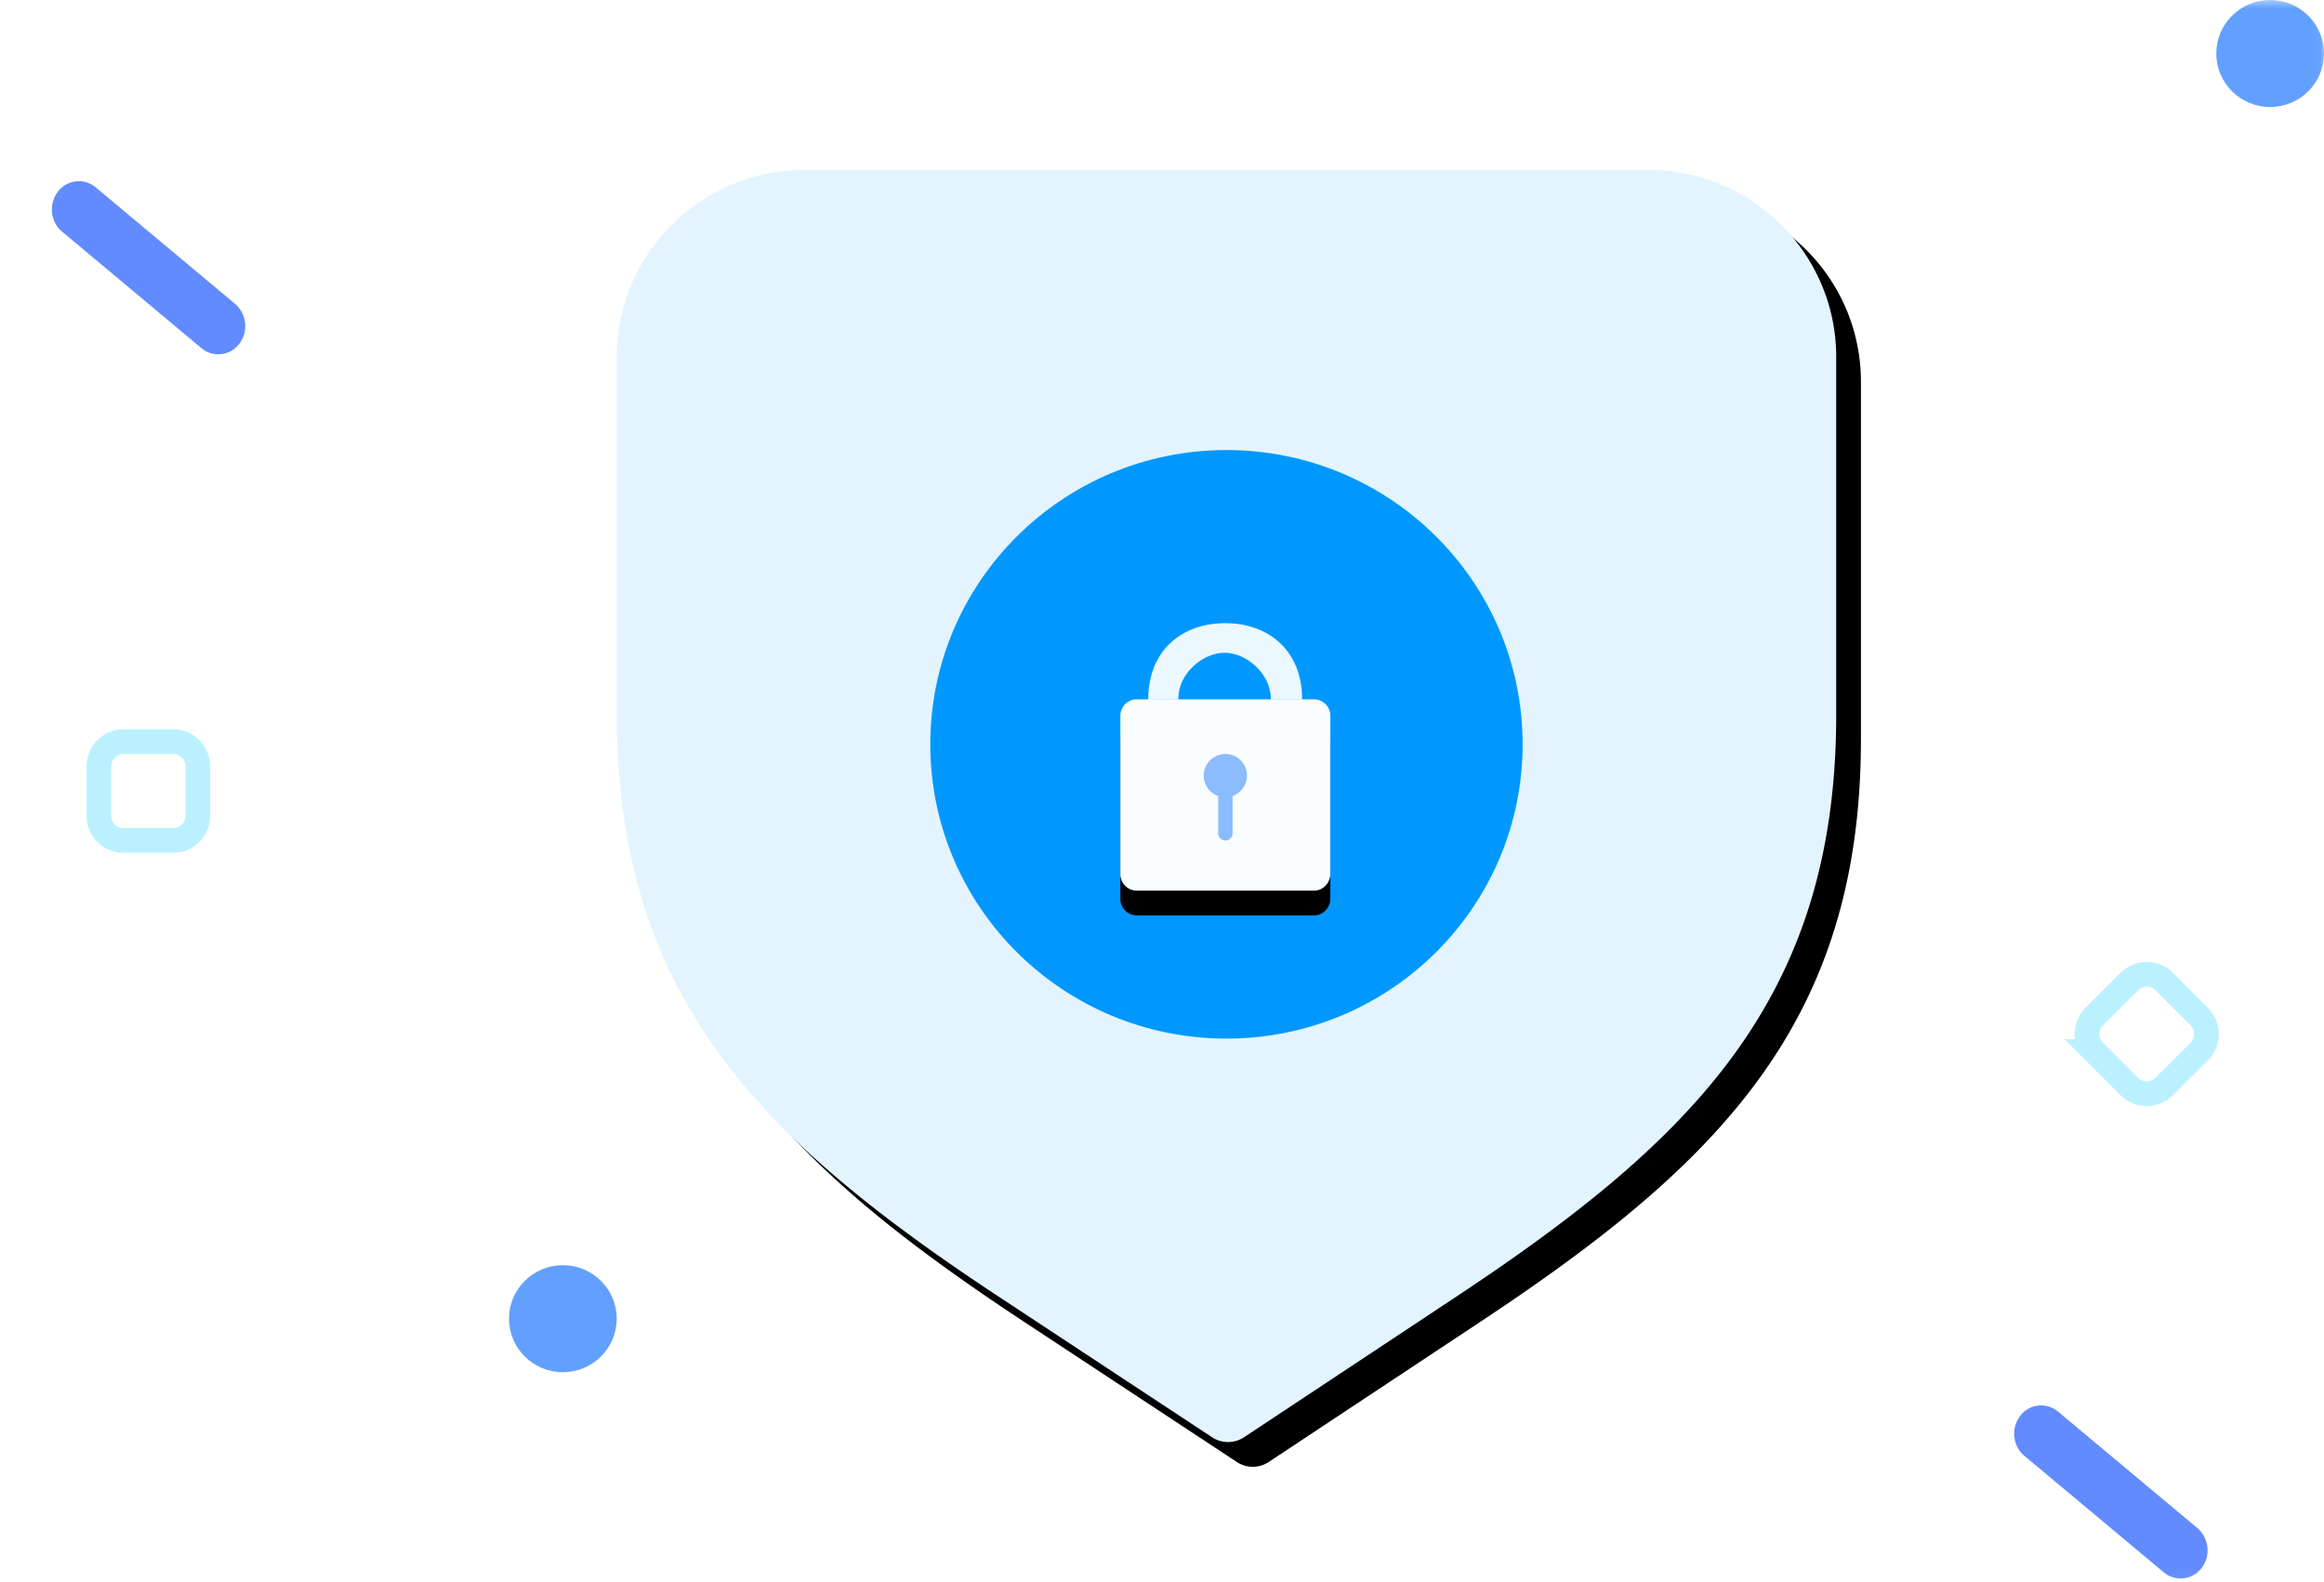 <svg xmlns="http://www.w3.org/2000/svg" xmlns:xlink="http://www.w3.org/1999/xlink" height="128" width="188"><defs><path id="a" d="M0 0H188V128H0z"/><mask id="d" maskUnits="userSpaceOnUse"><path d="M0 0H188V128H0z"/><use xlink:href="#a" fill="#fff"/></mask><path id="e" fill-rule="evenodd" d="M49.89 28.874v28.824c0 22.967 11.58 34.45 30.824 47.157l17.347 11.432a2.34 2.34 0 0 0 2.563 0l17.219-11.407c19.166-12.706 30.697-24.164 30.697-47.055v-28.95c0-8.352-6.816-15.125-15.22-15.125H65.11c-8.405 0-15.22 6.773-15.22 15.124z"/><filter id="f" filterUnits="userSpaceOnUse" x="-50%" y="-50%" width="200%" height="200%"><feOffset in="SourceAlpha" result="shadow-1-feOffset-shadow" dx="2" dy="2"/><feGaussianBlur in="shadow-1-feOffset-shadow" result="shadow-1-feGaussianBlur-shadow" stdDeviation="2"/><feColorMatrix in="shadow-1-feGaussianBlur-shadow" result="shadow-1-feColorMatrix-shadow" values="0 0 0 0 0.871 0 0 0 0 0.875 0 0 0 0 0.918 0 0 0 0.5 0"/></filter><path id="g" fill-rule="evenodd" d="M106.286 72.059H91.963a1.335 1.335 0 0 1-1.332-1.324V57.902c0-.713.589-1.324 1.332-1.324h14.323c.718 0 1.333.585 1.333 1.324v12.833c-.026.738-.615 1.324-1.333 1.324z"/><filter id="h" filterUnits="userSpaceOnUse" x="-50%" y="-50%" width="200%" height="200%"><feOffset in="SourceAlpha" result="shadow-1-feOffset-shadow" dy="2"/><feGaussianBlur in="shadow-1-feOffset-shadow" result="shadow-1-feGaussianBlur-shadow" stdDeviation="2"/><feColorMatrix in="shadow-1-feGaussianBlur-shadow" result="shadow-1-feColorMatrix-shadow" values="0 0 0 0 0.447 0 0 0 0 0.553 0 0 0 0 1 0 0 0 0.5 0"/></filter><path id="b" fill-rule="evenodd" d="M8 62a2 2 0 0 1 2-2h4a2 2 0 0 1 2 2v4a2 2 0 0 1-2 2h-4a2 2 0 0 1-2-2v-4z"/><mask id="i" maskUnits="userSpaceOnUse" x="0" y="0"><path d="M0 0H188V128H0z"/><use xlink:href="#b" fill="#fff"/></mask><path id="c" fill-rule="evenodd" d="M169.657 81.657a2 2 0 0 1 2-2h4a2 2 0 0 1 2 2v4a2 2 0 0 1-2 2h-4a2 2 0 0 1-2-2v-4z"/><mask id="j" maskUnits="userSpaceOnUse" x="0" y="0"><path d="M0 0H188V128H0z"/><use xlink:href="#c" fill="#fff"/></mask></defs><g mask="url(#d)"><g><use xlink:href="#e" filter="url(#f)" stroke="#000" stroke-opacity="0" stroke-width="0"/><use xlink:href="#e" fill="#E3F4FF"/></g><ellipse fill="#0098FF" rx="23.958" ry="23.807" cx="99.214" cy="60.219"/><g><use xlink:href="#g" filter="url(#h)" stroke="#000" stroke-opacity="0" stroke-width="0"/><use xlink:href="#g" fill="#FAFDFF"/></g><g fill="#8ABCFF"><ellipse rx="1.75" ry="1.75" cx="99.125" cy="62.75"/><path fill-rule="evenodd" d="M98.545 63.333v4.084a.583.583 0 0 0 1.167 0v-4.084h-1.167z"/></g><path fill="#ECF8FF" fill-rule="evenodd" d="M95.32 56.527c0-2.063 1.998-3.718 3.74-3.718 1.743 0 3.742 1.68 3.742 3.718v.076h2.536c0-4.048-2.793-6.187-6.226-6.187-3.434 0-6.227 2.139-6.227 6.187h2.435v-.076z"/><ellipse fill="#61A0FF" rx="4.356" ry="4.329" cx="45.533" cy="106.688"/><ellipse fill="#61A0FF" rx="4.356" ry="4.329" cx="183.644" cy="4.329"/><path fill="#618BFF" fill-rule="evenodd" d="M178.1 126.853a2.118 2.118 0 0 1-3.07.349l-11.277-9.427c-.928-.774-1.095-2.22-.333-3.218a2.118 2.118 0 0 1 3.069-.349l11.278 9.427c.928.799 1.094 2.245.333 3.218zM19.358 27.81a2.118 2.118 0 0 1-3.07.35L5.012 18.731c-.928-.773-1.094-2.22-.333-3.217a2.118 2.118 0 0 1 3.07-.35l11.277 9.428c.928.798 1.094 2.244.333 3.217z"/><use xlink:href="#b" fill-opacity="0" stroke="#BBF1FF" stroke-width="2" mask="url(#i)"/><g transform="rotate(45 173.657 83.657)"><use xlink:href="#c" fill="#FFF"/><use xlink:href="#c" fill-opacity="0" stroke="#BBF1FF" stroke-width="2" mask="url(#j)"/></g></g></svg>